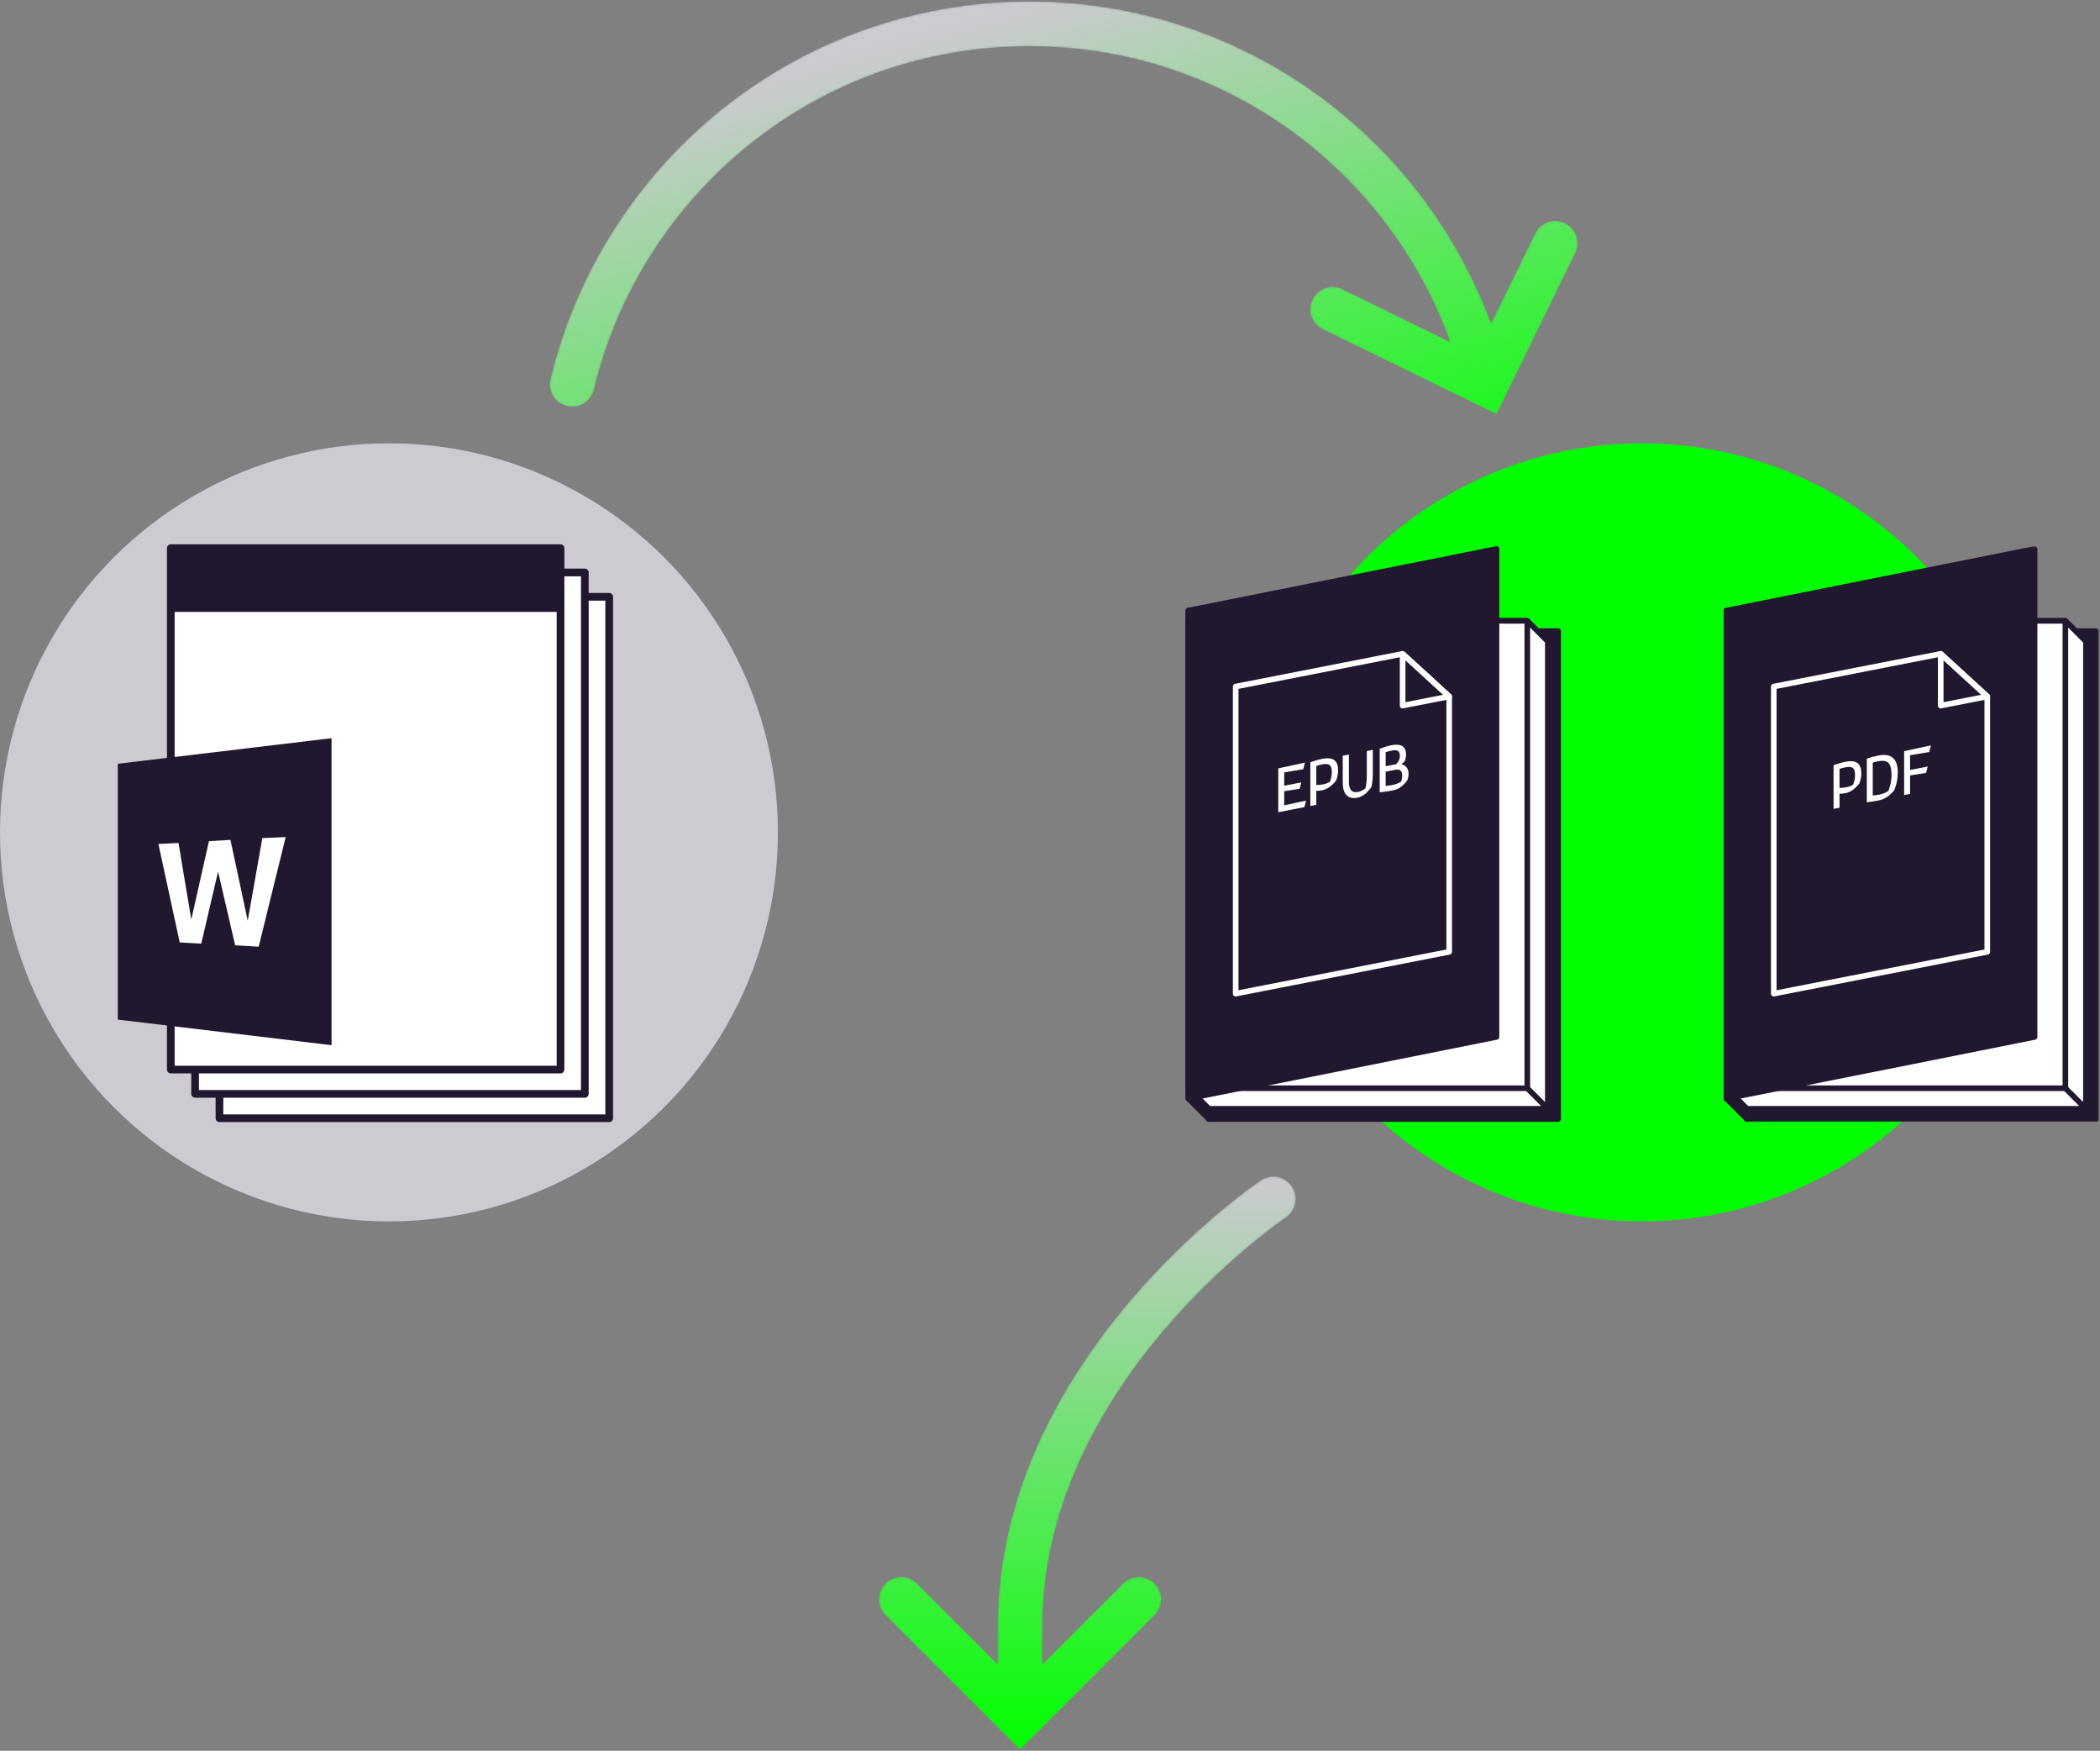 <?xml version="1.0" encoding="UTF-8"?>
<svg width="1123px" height="936px" viewBox="0 0 1123 936" version="1.1" xmlns="http://www.w3.org/2000/svg" xmlns:xlink="http://www.w3.org/1999/xlink">
    <rect x="0" y="0" width="1123" height="936" fill="#808080" stroke="none"/>
    <!-- Generator: Sketch 51.3 (57544) - http://www.bohemiancoding.com/sketch -->
    <title>question mark and icon pair@1x</title>
    <desc>Created with Sketch.</desc>
    <defs>
        <path d="M210.853,0 C208.577,0.01 206.28,0.667 204.246,2.026 C202.807,2.989 168.601,26.066 134.058,66.766 C113.686,90.771 97.427,115.969 85.736,141.659 C70.979,174.081 63.498,207.356 63.498,240.56 L63.498,260.59 L20.485,217.577 C15.799,212.891 8.201,212.891 3.515,217.577 C-1.171,222.264 -1.171,229.862 3.515,234.548 L75.498,306.53 L147.481,234.548 C152.167,229.862 152.167,222.264 147.481,217.577 C142.795,212.891 135.196,212.891 130.511,217.577 L87.498,260.59 L87.498,240.56 C87.498,210.929 94.201,181.115 107.421,151.949 C118.123,128.339 133.096,105.073 151.928,82.802 C184.322,44.489 217.266,22.192 217.596,21.971 C221.032,19.669 222.899,15.9 222.918,12.053 L222.918,11.935 C222.907,9.661 222.251,7.364 220.892,5.33 C218.589,1.886 214.813,0.017 210.959,0 L210.853,0 Z" id="path-1"></path>
        <linearGradient x1="50%" y1="2.96789632e-05%" x2="50%" y2="100%" id="linearGradient-3">
            <stop stop-color="#CDCAD1" offset="0%"></stop>
            <stop stop-color="#00FF00" offset="100%"></stop>
        </linearGradient>
        <path d="M256.406,0.749 C226.013,0.749 196.217,5.888 167.847,16.02 C140.429,25.814 114.948,40.037 92.114,58.298 C46.421,94.838 13.825,146.126 0.33,202.715 C0.11,203.641 0.002,204.567 0,205.479 L0,205.535 C0.011,210.952 3.716,215.861 9.219,217.172 C15.665,218.71 22.138,214.73 23.675,208.283 C35.937,156.868 65.565,110.259 107.102,77.041 C127.856,60.445 151.01,47.519 175.918,38.622 C201.692,29.416 228.772,24.75 256.406,24.75 C284.041,24.75 311.121,29.416 336.894,38.622 C361.804,47.519 384.956,60.445 405.71,77.041 C440.23,104.647 466.513,141.505 481.45,182.68 L423.874,154.539 C417.92,151.627 410.734,154.096 407.823,160.05 C404.912,166.005 407.38,173.19 413.335,176.101 L506.321,221.55 L511.584,210.785 C511.586,210.779 511.589,210.773 511.592,210.768 L548.478,135.302 C551.388,129.347 548.92,122.161 542.966,119.251 C537.013,116.339 529.826,118.808 526.915,124.762 L503.409,172.855 C486.871,128.218 458.201,88.288 420.699,58.298 C397.865,40.037 372.384,25.814 344.966,16.02 C316.595,5.888 286.799,0.749 256.406,0.749 Z" id="path-4"></path>
        <linearGradient x1="13.594%" y1="23.313%" x2="85.818%" y2="127.125%" id="linearGradient-6">
            <stop stop-color="#CDCAD1" offset="0%"></stop>
            <stop stop-color="#00FF00" offset="100%"></stop>
        </linearGradient>
        <polygon id="path-7" points="0 308 488.468 308 488.468 0.217 0 0.217"></polygon>
    </defs>
    <g id="Page-1" stroke="none" stroke-width="1" fill="none" fill-rule="evenodd">
        <g id="homepage-2" transform="translate(-176, -7214)">
            <g id="question-mark-and-icon-pair" transform="translate(176, 7214)">
                <g id="Group-3" transform="translate(470, 629)">
                    <mask id="mask-2" fill="white">
                        <use xlink:href="#path-1"></use>
                    </mask>
                    <g id="Clip-2"></g>
                    <path d="M210.853,0 C208.577,0.01 206.28,0.667 204.246,2.026 C202.807,2.989 168.601,26.066 134.058,66.766 C113.686,90.771 97.427,115.969 85.736,141.659 C70.979,174.081 63.498,207.356 63.498,240.56 L63.498,260.59 L20.485,217.577 C15.799,212.891 8.201,212.891 3.515,217.577 C-1.171,222.264 -1.171,229.862 3.515,234.548 L75.498,306.53 L147.481,234.548 C152.167,229.862 152.167,222.264 147.481,217.577 C142.795,212.891 135.196,212.891 130.511,217.577 L87.498,260.59 L87.498,240.56 C87.498,210.929 94.201,181.115 107.421,151.949 C118.123,128.339 133.096,105.073 151.928,82.802 C184.322,44.489 217.266,22.192 217.596,21.971 C221.032,19.669 222.899,15.9 222.918,12.053 L222.918,11.935 C222.907,9.661 222.251,7.364 220.892,5.33 C218.589,1.886 214.813,0.017 210.959,0 L210.853,0 Z" id="Fill-1" fill="url(#linearGradient-3)" mask="url(#mask-2)"></path>
                </g>
                <g id="Group-3" transform="translate(294, 0)">
                    <mask id="mask-5" fill="white">
                        <use xlink:href="#path-4"></use>
                    </mask>
                    <g id="Clip-2"></g>
                    <path d="M256.406,0.749 C226.013,0.749 196.217,5.888 167.847,16.02 C140.429,25.814 114.948,40.037 92.114,58.298 C46.421,94.838 13.825,146.126 0.33,202.715 C0.11,203.641 0.002,204.567 0,205.479 L0,205.535 C0.011,210.952 3.716,215.861 9.219,217.172 C15.665,218.71 22.138,214.73 23.675,208.283 C35.937,156.868 65.565,110.259 107.102,77.041 C127.856,60.445 151.01,47.519 175.918,38.622 C201.692,29.416 228.772,24.75 256.406,24.75 C284.041,24.75 311.121,29.416 336.894,38.622 C361.804,47.519 384.956,60.445 405.71,77.041 C440.23,104.647 466.513,141.505 481.45,182.68 L423.874,154.539 C417.92,151.627 410.734,154.096 407.823,160.05 C404.912,166.005 407.38,173.19 413.335,176.101 L506.321,221.55 L511.584,210.785 C511.586,210.779 511.589,210.773 511.592,210.768 L548.478,135.302 C551.388,129.347 548.92,122.161 542.966,119.251 C537.013,116.339 529.826,118.808 526.915,124.762 L503.409,172.855 C486.871,128.218 458.201,88.288 420.699,58.298 C397.865,40.037 372.384,25.814 344.966,16.02 C316.595,5.888 286.799,0.749 256.406,0.749 Z" id="Fill-1" fill="url(#linearGradient-6)" mask="url(#mask-5)"></path>
                </g>
                <g id="word-icon-and-circle" transform="translate(0, 237)">
                    <circle id="Oval-3-Copy" fill="#CECAD1" fill-rule="nonzero" cx="208" cy="208" r="208"></circle>
                    <g id="Word-Doc-Icon" transform="translate(63, 55)">
                        <polygon id="Fill-1" fill="#FFFFFF" points="54.358 305.836 262.774 305.836 262.774 27.08 54.358 27.08"></polygon>
                        <polygon id="Stroke-2" stroke="#21172E" stroke-width="4.106" stroke-linecap="round" stroke-linejoin="round" points="54.358 305.836 262.774 305.836 262.774 27.08 54.358 27.08"></polygon>
                        <polygon id="Fill-4" fill="#FFFFFF" points="41.332 292.81 249.748 292.81 249.748 14.054 41.332 14.054"></polygon>
                        <polygon id="Stroke-5" stroke="#21172E" stroke-width="4.106" stroke-linecap="round" stroke-linejoin="round" points="41.332 292.81 249.748 292.81 249.748 14.054 41.332 14.054"></polygon>
                        <polygon id="Fill-6" fill="#FFFFFF" points="28.331 279.809 236.747 279.809 236.747 1.053 28.331 1.053"></polygon>
                        <polygon id="Stroke-7" stroke="#21172E" stroke-width="4.106" stroke-linecap="round" stroke-linejoin="round" points="28.331 279.809 236.747 279.809 236.747 1.053 28.331 1.053"></polygon>
                        <polygon id="Fill-9" fill="#21172E" points="28.332 35.138 236.965 35.138 236.965 0.836 28.332 0.836"></polygon>
                        <polygon id="Fill-10" fill="#21172E" points="0 116.333 0 253.106 114.303 266.783 114.303 102.656"></polygon>
                        <polygon id="Fill-11" fill="#FFFFFF" points="21.71 159.21 33.107 211.857 44.614 212.508 53.624 173.973 62.742 213.377 75.334 214.136 89.771 155.52 77.287 156.062 69.472 200.242 60.245 157.039 48.739 157.69 39.295 199.591 32.456 158.668"></polygon>
                    </g>
                </g>
                <g id="EPUB-PDF-pair-and-circle" transform="translate(634, 237)">
                    <circle id="Oval-3" fill="#00FF00" fill-rule="nonzero" cx="244" cy="208" r="208"></circle>
                    <g id="EPUB-PDF-pair" transform="translate(0, 54)">
                        <polygon id="Fill-1" fill="#21172E" points="12.484 307.283 199.214 307.283 199.214 46.41 12.484 46.41"></polygon>
                        <polygon id="Stroke-2" stroke="#21172E" stroke-width="3" stroke-linecap="round" stroke-linejoin="round" points="12.484 307.283 199.214 307.283 199.214 46.41 12.484 46.41"></polygon>
                        <polygon id="Fill-4" fill="#FFFFFF" points="12.484 301.79 193.722 301.79 193.722 51.901 12.484 51.901"></polygon>
                        <polygon id="Stroke-5" stroke="#21172E" stroke-width="3" stroke-linecap="round" stroke-linejoin="round" points="12.484 301.79 193.722 301.79 193.722 51.901 12.484 51.901"></polygon>
                        <polygon id="Fill-6" fill="#21172E" points="1.5 296.299 12.484 307.282 12.484 46.409 1.5 35.425"></polygon>
                        <polygon id="Stroke-7" stroke="#21172E" stroke-width="3" stroke-linecap="round" stroke-linejoin="round" points="1.5 296.299 12.484 307.282 12.484 46.409 1.5 35.425"></polygon>
                        <polygon id="Fill-9" fill="#FFFFFF" points="1.5 40.918 182.738 40.918 193.722 51.902 193.722 301.791 12.484 301.791 1.5 290.807"></polygon>
                        <polygon id="Stroke-10" stroke="#21172E" stroke-width="3" stroke-linecap="round" stroke-linejoin="round" points="1.5 40.918 182.738 40.918 193.722 51.902 193.722 301.791 12.484 301.791 1.5 290.807"></polygon>
                        <polygon id="Fill-12" fill="#FFFFFF" points="1.5 290.807 182.738 290.807 182.738 40.918 1.5 40.918"></polygon>
                        <polygon id="Stroke-13" stroke="#21172E" stroke-width="3" stroke-linecap="round" stroke-linejoin="round" points="1.5 290.807 182.738 290.807 182.738 40.918 1.5 40.918"></polygon>
                        <polygon id="Fill-15" fill="#21172E" points="166.262 263.373 1.5 296.3 1.5 35.425 166.262 2.499"></polygon>
                        <polygon id="Stroke-16" stroke="#21172E" stroke-width="3" stroke-linecap="round" stroke-linejoin="round" points="166.262 263.373 1.5 296.3 1.5 35.425 166.262 2.499"></polygon>
                        <g id="Group-20" transform="translate(182, 290.783)">
                            <path d="M0.738,0.024 L11.722,11.007" id="Fill-18" fill="#FFFFFF"></path>
                            <path d="M0.738,0.024 L11.722,11.007" id="Stroke-19" stroke="#21172E" stroke-width="3" stroke-linecap="round" stroke-linejoin="round"></path>
                        </g>
                        <polygon id="Fill-21" fill="#FFFFFF" points="63.741 137.685 63.137 140.088 50.073 142.647 50.073 120.203 63.137 117.374 62.532 119.811 52.25 121.522 52.25 129.688 61.201 127.933 60.596 130.269 52.25 131.57 52.25 140.171"></polygon>
                        <polygon id="Stroke-22" stroke="#FFFFFF" points="63.741 137.685 63.137 140.088 50.073 142.647 50.073 120.203 63.137 117.374 62.532 119.811 52.25 121.522 52.25 129.688 61.201 127.933 60.596 130.269 52.25 131.57 52.25 140.171"></polygon>
                        <g id="Group-63" transform="translate(0, 0.783)">
                            <path d="M73.72,128.025 C75.111,127.753 76.371,127.271 77.5,126.579 C78.306,124.808 78.709,122.971 78.709,121.067 C78.709,119.029 78.271,117.636 77.394,116.889 C76.517,116.143 75.06,115.969 73.024,116.368 C71.956,116.577 70.746,116.915 69.396,117.381 L69.396,128.435 C70.948,128.423 72.389,128.286 73.72,128.025 M72.964,130.223 C71.875,130.436 70.686,130.535 69.396,130.519 L69.396,138.079 L67.219,138.505 L67.219,116.094 C69.658,115.258 71.623,114.693 73.115,114.401 C75.837,113.868 77.843,114.052 79.133,114.953 C80.423,115.854 81.068,117.581 81.068,120.134 C81.068,121.926 80.725,123.651 80.04,125.309 C77.823,128.095 75.464,129.733 72.964,130.223" id="Fill-23" fill="#FFFFFF"></path>
                            <path d="M73.72,128.025 C75.111,127.753 76.371,127.271 77.5,126.579 C78.306,124.808 78.709,122.971 78.709,121.067 C78.709,119.029 78.271,117.636 77.394,116.889 C76.517,116.143 75.06,115.969 73.024,116.368 C71.956,116.577 70.746,116.915 69.396,117.381 L69.396,128.435 C70.948,128.423 72.389,128.286 73.72,128.025 Z M72.964,130.223 C71.875,130.436 70.686,130.535 69.396,130.519 L69.396,138.079 L67.219,138.505 L67.219,116.094 C69.658,115.258 71.623,114.693 73.115,114.401 C75.837,113.868 77.843,114.052 79.133,114.953 C80.423,115.854 81.068,117.581 81.068,120.134 C81.068,121.926 80.725,123.651 80.04,125.309 C77.823,128.095 75.464,129.733 72.964,130.223 Z" id="Stroke-25" stroke="#FFFFFF"></path>
                            <path d="M91.713,134.21 C89.475,134.648 87.721,134.242 86.451,132.99 C85.181,131.738 84.546,129.578 84.546,126.509 L84.546,112.666 L86.844,112.215 L86.844,126.059 C86.844,130.808 88.719,132.814 92.469,132.08 C93.819,131.815 95.2,131.107 96.612,129.958 C97.156,127.857 97.428,125.374 97.428,122.506 L97.428,110.142 L99.636,109.709 L99.636,121.301 C99.636,124.348 99.373,126.908 98.85,128.982 C97.882,130.112 97.161,130.925 96.687,131.421 C96.213,131.918 95.523,132.456 94.616,133.037 C93.709,133.618 92.741,134.009 91.713,134.21" id="Fill-27" fill="#FFFFFF"></path>
                            <path d="M91.713,134.21 C89.475,134.648 87.721,134.242 86.451,132.99 C85.181,131.738 84.546,129.578 84.546,126.509 L84.546,112.666 L86.844,112.215 L86.844,126.059 C86.844,130.808 88.719,132.814 92.469,132.08 C93.819,131.815 95.2,131.107 96.612,129.958 C97.156,127.857 97.428,125.374 97.428,122.506 L97.428,110.142 L99.636,109.709 L99.636,121.301 C99.636,124.348 99.373,126.908 98.85,128.982 C97.882,130.112 97.161,130.925 96.687,131.421 C96.213,131.918 95.523,132.456 94.616,133.037 C93.709,133.618 92.741,134.009 91.713,134.21 Z" id="Stroke-29" stroke="#FFFFFF"></path>
                            <path d="M110.704,128.373 C112.599,128.002 114.262,127.352 115.693,126.421 C116.117,125.151 116.329,123.978 116.329,122.903 C116.329,119.924 114.836,118.727 111.853,119.311 L106.5,120.36 L106.5,128.927 C107.891,128.834 109.292,128.649 110.704,128.373 M109.948,109.033 C108.839,109.25 107.69,109.576 106.5,110.011 L106.5,118.478 L112.851,117.234 C114.343,115.732 115.089,114.097 115.089,112.327 C115.089,110.938 114.715,109.947 113.97,109.354 C113.224,108.761 111.883,108.654 109.948,109.033 M110.643,130.3 C107.982,130.821 105.875,131.133 104.323,131.236 L104.323,108.825 C106.399,108.06 108.385,107.491 110.281,107.12 C112.679,106.65 114.469,106.787 115.648,107.53 C116.828,108.273 117.417,109.653 117.417,111.669 C117.417,112.677 117.185,113.786 116.722,114.998 C115.774,115.9 114.927,116.659 114.182,117.276 C115.471,117.202 116.555,117.567 117.433,118.369 C118.309,119.171 118.747,120.324 118.747,121.824 C118.747,122.899 118.536,124.039 118.113,125.241 C117.447,126.022 116.974,126.562 116.691,126.864 C116.409,127.166 115.935,127.606 115.27,128.184 C114.605,128.763 113.904,129.213 113.168,129.536 C112.433,129.86 111.591,130.114 110.643,130.3" id="Fill-31" fill="#FFFFFF"></path>
                            <path d="M110.704,128.373 C112.599,128.002 114.262,127.352 115.693,126.421 C116.117,125.151 116.329,123.978 116.329,122.903 C116.329,119.924 114.836,118.727 111.853,119.311 L106.5,120.36 L106.5,128.927 C107.891,128.834 109.292,128.649 110.704,128.373 Z M109.948,109.033 C108.839,109.25 107.69,109.576 106.5,110.011 L106.5,118.478 L112.851,117.234 C114.343,115.732 115.089,114.097 115.089,112.327 C115.089,110.938 114.715,109.947 113.97,109.354 C113.224,108.761 111.883,108.654 109.948,109.033 Z M110.643,130.3 C107.982,130.821 105.875,131.133 104.323,131.236 L104.323,108.825 C106.399,108.06 108.385,107.491 110.281,107.12 C112.679,106.65 114.469,106.787 115.648,107.53 C116.828,108.273 117.417,109.653 117.417,111.669 C117.417,112.677 117.185,113.786 116.722,114.998 C115.774,115.9 114.927,116.659 114.182,117.276 C115.471,117.202 116.555,117.567 117.433,118.369 C118.309,119.171 118.747,120.324 118.747,121.824 C118.747,122.899 118.536,124.039 118.113,125.241 C117.447,126.022 116.974,126.562 116.691,126.864 C116.409,127.166 115.935,127.606 115.27,128.184 C114.605,128.763 113.904,129.213 113.168,129.536 C112.433,129.86 111.591,130.114 110.643,130.3 Z" id="Stroke-33" stroke="#FFFFFF"></path>
                            <polygon id="Stroke-35" stroke="#FFFFFF" stroke-width="3" stroke-linecap="round" stroke-linejoin="round" points="26.791 75.272 26.791 239.453 140.971 217.083 140.971 80.569 116.07 57.78"></polygon>
                            <polygon id="Stroke-37" stroke="#FFFFFF" stroke-width="3" stroke-linecap="round" stroke-linejoin="round" points="116.071 85.448 140.971 80.57 140.971 80.569 116.071 57.781"></polygon>
                            <mask id="mask-8" fill="white">
                                <use xlink:href="#path-7"></use>
                            </mask>
                            <g id="Clip-40"></g>
                            <polygon id="Fill-39" fill="#21172E" mask="url(#mask-8)" points="300.238 306.5 486.968 306.5 486.968 45.627 300.238 45.627"></polygon>
                            <polygon id="Stroke-41" stroke="#21172E" stroke-width="3" stroke-linecap="round" stroke-linejoin="round" mask="url(#mask-8)" points="300.238 306.5 486.968 306.5 486.968 45.627 300.238 45.627"></polygon>
                            <polygon id="Fill-42" fill="#FFFFFF" mask="url(#mask-8)" points="300.238 301.007 481.476 301.007 481.476 51.118 300.238 51.118"></polygon>
                            <polygon id="Stroke-43" stroke="#21172E" stroke-width="3" stroke-linecap="round" stroke-linejoin="round" mask="url(#mask-8)" points="300.238 301.007 481.476 301.007 481.476 51.118 300.238 51.118"></polygon>
                            <polygon id="Fill-44" fill="#21172E" mask="url(#mask-8)" points="289.254 295.516 300.238 306.499 300.238 45.626 289.254 34.642"></polygon>
                            <polygon id="Stroke-45" stroke="#21172E" stroke-width="3" stroke-linecap="round" stroke-linejoin="round" mask="url(#mask-8)" points="289.254 295.516 300.238 306.499 300.238 45.626 289.254 34.642"></polygon>
                            <polygon id="Fill-46" fill="#FFFFFF" mask="url(#mask-8)" points="289.254 40.135 470.492 40.135 481.476 51.119 481.476 301.008 300.238 301.008 289.254 290.024"></polygon>
                            <polygon id="Stroke-47" stroke="#21172E" stroke-width="3" stroke-linecap="round" stroke-linejoin="round" mask="url(#mask-8)" points="289.254 40.135 470.492 40.135 481.476 51.119 481.476 301.008 300.238 301.008 289.254 290.024"></polygon>
                            <polygon id="Fill-48" fill="#FFFFFF" mask="url(#mask-8)" points="289.254 290.024 470.492 290.024 470.492 40.135 289.254 40.135"></polygon>
                            <polygon id="Stroke-49" stroke="#21172E" stroke-width="3" stroke-linecap="round" stroke-linejoin="round" mask="url(#mask-8)" points="289.254 290.024 470.492 290.024 470.492 40.135 289.254 40.135"></polygon>
                            <polygon id="Fill-50" fill="#21172E" mask="url(#mask-8)" points="454.016 262.591 289.254 295.517 289.254 34.642 454.016 1.716"></polygon>
                            <polygon id="Stroke-51" stroke="#21172E" stroke-width="3" stroke-linecap="round" stroke-linejoin="round" mask="url(#mask-8)" points="454.016 262.591 289.254 295.517 289.254 34.642 454.016 1.716"></polygon>
                            <g id="Group-54" mask="url(#mask-8)">
                                <g transform="translate(470, 290)">
                                    <path d="M0.492,0.024 L11.476,11.007" id="Fill-52" stroke="none" fill="#FFFFFF" fill-rule="evenodd"></path>
                                    <path d="M0.492,0.024 L11.476,11.007" id="Stroke-53" stroke="#21172E" stroke-width="3" fill="none" stroke-linecap="round" stroke-linejoin="round"></path>
                                </g>
                            </g>
                            <path d="M353.521,129.582 C354.912,129.31 356.171,128.828 357.301,128.136 C358.107,126.365 358.51,124.528 358.51,122.624 C358.51,120.586 358.072,119.193 357.195,118.446 C356.318,117.7 354.861,117.526 352.825,117.925 C351.757,118.134 350.547,118.472 349.197,118.938 L349.197,129.993 C350.749,129.98 352.19,129.843 353.521,129.582 M352.765,131.78 C351.676,131.994 350.486,132.092 349.197,132.076 L349.197,139.636 L347.02,140.062 L347.02,117.651 C349.459,116.815 351.424,116.25 352.916,115.958 C355.638,115.425 357.644,115.609 358.934,116.51 C360.224,117.411 360.869,119.138 360.869,121.691 C360.869,123.484 360.526,125.208 359.841,126.866 C357.623,129.652 355.264,131.29 352.765,131.78" id="Fill-55" fill="#FFFFFF" mask="url(#mask-8)"></path>
                            <path d="M353.521,129.582 C354.912,129.31 356.171,128.828 357.301,128.136 C358.107,126.365 358.51,124.528 358.51,122.624 C358.51,120.586 358.072,119.193 357.195,118.446 C356.318,117.7 354.861,117.526 352.825,117.925 C351.757,118.134 350.547,118.472 349.197,118.938 L349.197,129.993 C350.749,129.98 352.19,129.843 353.521,129.582 Z M352.765,131.78 C351.676,131.994 350.486,132.092 349.197,132.076 L349.197,139.636 L347.02,140.062 L347.02,117.651 C349.459,116.815 351.424,116.25 352.916,115.958 C355.638,115.425 357.644,115.609 358.934,116.51 C360.224,117.411 360.869,119.138 360.869,121.691 C360.869,123.484 360.526,125.208 359.841,126.866 C357.623,129.652 355.264,131.29 352.765,131.78 Z" id="Stroke-56" stroke="#FFFFFF" mask="url(#mask-8)"></path>
                            <path d="M370.909,133.568 C373.127,133.133 374.931,132.377 376.323,131.297 C377.451,128.321 378.016,125.411 378.016,122.566 C378.016,119.161 377.396,116.869 376.156,115.69 C374.916,114.51 372.966,114.181 370.305,114.702 C369.337,114.892 368.228,115.176 366.978,115.556 L366.978,134.002 C368.248,133.977 369.558,133.833 370.909,133.568 M370.728,135.619 C368.651,136.026 366.676,136.346 364.801,136.579 L364.801,114.134 C366.857,113.485 368.843,112.973 370.758,112.597 C377.169,111.341 380.374,114.231 380.374,121.264 C380.374,124.333 379.769,127.374 378.56,130.389 C376.16,133.323 373.55,135.067 370.728,135.619" id="Fill-57" fill="#FFFFFF" mask="url(#mask-8)"></path>
                            <path d="M370.909,133.568 C373.127,133.133 374.931,132.377 376.323,131.297 C377.451,128.321 378.016,125.411 378.016,122.566 C378.016,119.161 377.396,116.869 376.156,115.69 C374.916,114.51 372.966,114.181 370.305,114.702 C369.337,114.892 368.228,115.176 366.978,115.556 L366.978,134.002 C368.248,133.977 369.558,133.833 370.909,133.568 Z M370.728,135.619 C368.651,136.026 366.676,136.346 364.801,136.579 L364.801,114.134 C366.857,113.485 368.843,112.973 370.758,112.597 C377.169,111.341 380.374,114.231 380.374,121.264 C380.374,124.333 379.769,127.374 378.56,130.389 C376.16,133.323 373.55,135.067 370.728,135.619 Z" id="Stroke-58" stroke="#FFFFFF" mask="url(#mask-8)"></path>
                            <polygon id="Fill-59" fill="#FFFFFF" mask="url(#mask-8)" points="395.585 121.005 386.936 122.364 386.936 132.243 384.759 132.668 384.759 110.224 397.913 107.379 397.278 109.855 386.936 111.544 386.936 120.483 396.189 118.669"></polygon>
                            <polygon id="Stroke-60" stroke="#FFFFFF" mask="url(#mask-8)" points="395.585 121.005 386.936 122.364 386.936 132.243 384.759 132.668 384.759 110.224 397.913 107.379 397.278 109.855 386.936 111.544 386.936 120.483 396.189 118.669"></polygon>
                            <polygon id="Stroke-61" stroke="#FFFFFF" stroke-width="3" stroke-linecap="round" stroke-linejoin="round" mask="url(#mask-8)" points="314.545 75.272 314.545 239.453 428.725 217.083 428.725 80.569 403.824 57.78"></polygon>
                            <polygon id="Stroke-62" stroke="#FFFFFF" stroke-width="3" stroke-linecap="round" stroke-linejoin="round" mask="url(#mask-8)" points="403.824 85.448 428.724 80.57 428.724 80.569 403.824 57.781"></polygon>
                        </g>
                    </g>
                </g>
            </g>
        </g>
    </g>
</svg>